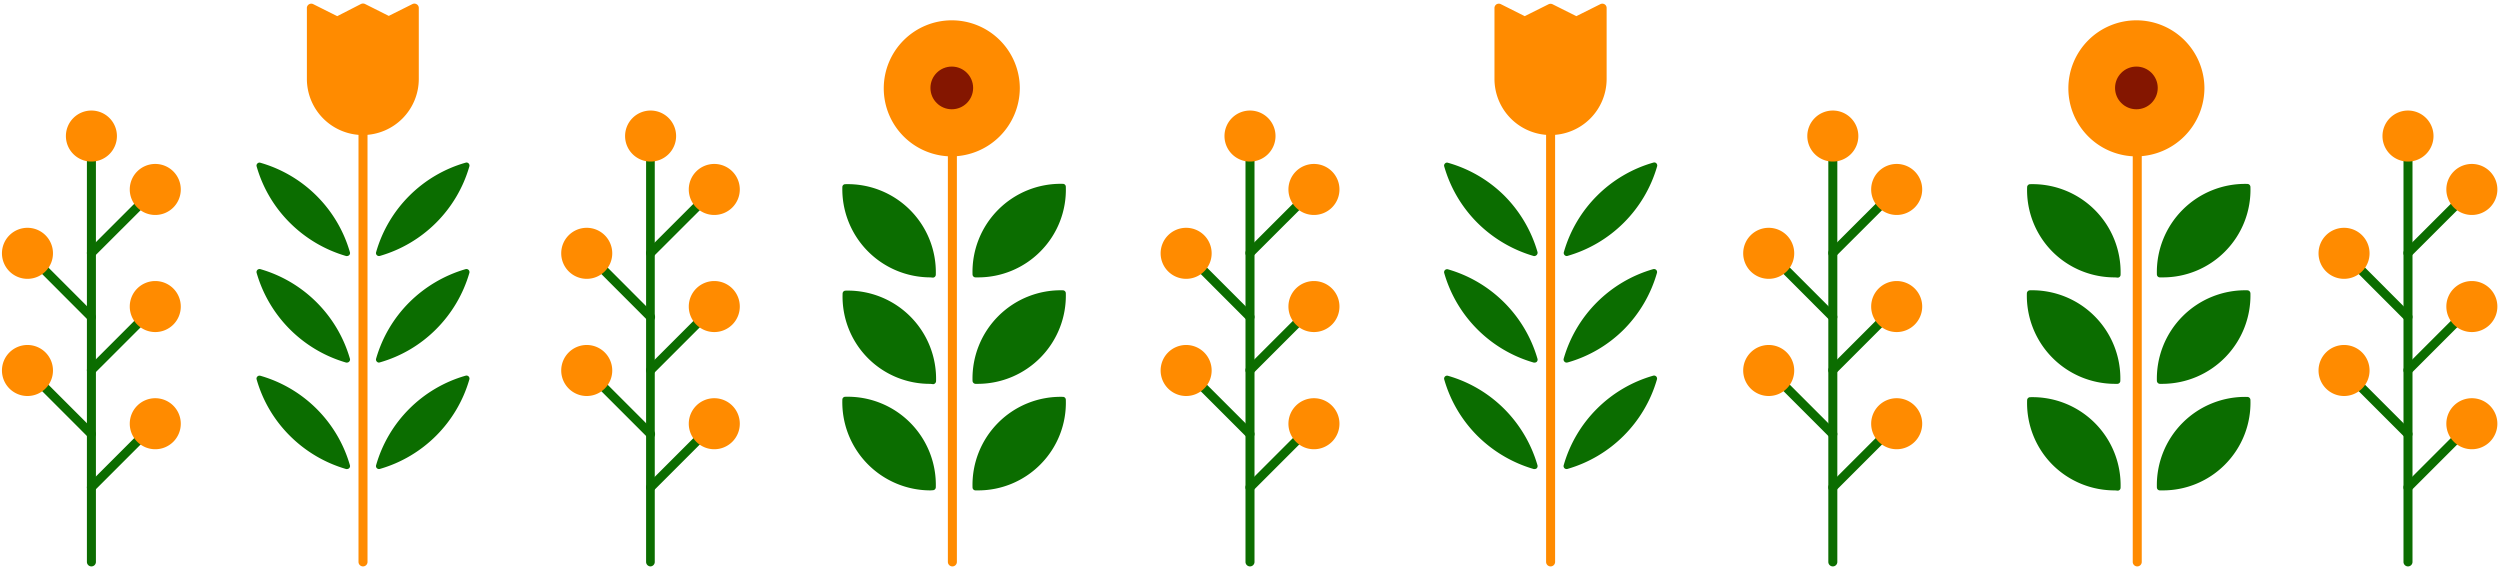 <svg id="图层_1" data-name="图层 1" xmlns="http://www.w3.org/2000/svg" viewBox="0 0 294 67"><defs><style>.cls-1{fill:#0b6d00;}.cls-2{fill:#ff8b00;}.cls-3{fill:#841600;}</style></defs><title>aa</title><path class="cls-1" d="M147,66.61a.53.53,0,0,1-.53-.53V16a.53.53,0,0,1,.53-.53.53.53,0,0,1,.53.53v50.1A.53.53,0,0,1,147,66.61Z"/><line class="cls-1" x1="147.01" y1="57.31" x2="154.52" y2="49.8"/><path class="cls-1" d="M147,57.84a.54.54,0,0,1-.38-.15.53.53,0,0,1,0-.75l7.52-7.52a.53.53,0,0,1,.75,0,.54.54,0,0,1,0,.75l-7.52,7.52A.53.53,0,0,1,147,57.84Z"/><circle class="cls-2" cx="154.52" cy="49.8" r="2.51"/><path class="cls-2" d="M154.52,52.83a3,3,0,1,1,3-3A3,3,0,0,1,154.52,52.83Zm0-5a2,2,0,1,0,2,2A2,2,0,0,0,154.52,47.82Z"/><line class="cls-1" x1="147.01" y1="29.76" x2="154.52" y2="22.24"/><path class="cls-1" d="M147,30.29a.55.55,0,0,1-.38-.16.53.53,0,0,1,0-.75l7.52-7.51a.53.53,0,0,1,.75,0,.54.54,0,0,1,0,.75l-7.52,7.51A.54.54,0,0,1,147,30.29Z"/><circle class="cls-2" cx="154.52" cy="22.24" r="2.51"/><path class="cls-2" d="M154.52,25.28a3,3,0,1,1,3-3A3,3,0,0,1,154.52,25.28Zm0-5a2,2,0,1,0,2,2A2,2,0,0,0,154.52,20.27Z"/><circle class="cls-2" cx="147.01" cy="15.98" r="2.51"/><path class="cls-2" d="M147,19a3,3,0,1,1,3-3A3,3,0,0,1,147,19Zm0-5a2,2,0,1,0,2,2A2,2,0,0,0,147,14Z"/><line class="cls-1" x1="147.01" y1="43.53" x2="154.52" y2="36.02"/><path class="cls-1" d="M147,44.06a.54.54,0,0,1-.38-.15.53.53,0,0,1,0-.75l7.52-7.52a.53.53,0,0,1,.75.75l-7.52,7.52A.53.53,0,0,1,147,44.06Z"/><circle class="cls-2" cx="154.52" cy="36.02" r="2.51"/><path class="cls-2" d="M154.52,39.05a3,3,0,1,1,3-3A3,3,0,0,1,154.52,39.05Zm0-5a2,2,0,1,0,2,2A2,2,0,0,0,154.52,34Z"/><line class="cls-1" x1="147.01" y1="51.05" x2="139.49" y2="43.53"/><path class="cls-1" d="M147,51.58a.51.51,0,0,1-.38-.16l-7.51-7.51a.53.53,0,0,1,0-.75.51.51,0,0,1,.74,0l7.52,7.51a.53.53,0,0,1,0,.75A.5.5,0,0,1,147,51.58Z"/><circle class="cls-2" cx="139.49" cy="43.53" r="2.51"/><path class="cls-2" d="M139.49,46.57a3,3,0,1,1,3-3A3,3,0,0,1,139.49,46.57Zm0-5a2,2,0,1,0,2,2A2,2,0,0,0,139.49,41.56Z"/><line class="cls-1" x1="147.01" y1="37.27" x2="139.49" y2="29.76"/><path class="cls-1" d="M147,37.8a.54.54,0,0,1-.38-.15l-7.51-7.52a.53.53,0,0,1,0-.75.51.51,0,0,1,.74,0l7.52,7.52a.53.53,0,0,1,0,.75A.53.53,0,0,1,147,37.8Z"/><circle class="cls-2" cx="139.49" cy="29.76" r="2.51"/><path class="cls-2" d="M139.49,32.79a3,3,0,1,1,3-3A3,3,0,0,1,139.49,32.79Zm0-5a2,2,0,1,0,2,2A2,2,0,0,0,139.49,27.78Z"/><path class="cls-1" d="M215.54,66.61a.53.53,0,0,1-.53-.53V16a.53.53,0,0,1,1.06,0v50.1A.53.53,0,0,1,215.54,66.61Z"/><line class="cls-1" x1="215.54" y1="57.31" x2="223.05" y2="49.8"/><path class="cls-1" d="M215.54,57.84a.55.55,0,0,1-.38-.15.54.54,0,0,1,0-.75l7.52-7.52a.53.53,0,0,1,.75.75l-7.52,7.52A.51.51,0,0,1,215.54,57.84Z"/><circle class="cls-2" cx="223.05" cy="49.8" r="2.51"/><path class="cls-2" d="M223.05,52.83a3,3,0,1,1,3-3A3,3,0,0,1,223.05,52.83Zm0-5a2,2,0,1,0,2,2A2,2,0,0,0,223.05,47.82Z"/><line class="cls-1" x1="215.54" y1="29.76" x2="223.05" y2="22.24"/><path class="cls-1" d="M215.54,30.29a.57.57,0,0,1-.38-.16.54.54,0,0,1,0-.75l7.52-7.51a.53.53,0,0,1,.75.75l-7.52,7.51A.52.52,0,0,1,215.54,30.29Z"/><circle class="cls-2" cx="223.05" cy="22.24" r="2.51"/><path class="cls-2" d="M223.05,25.28a3,3,0,1,1,3-3A3,3,0,0,1,223.05,25.28Zm0-5a2,2,0,1,0,2,2A2,2,0,0,0,223.05,20.27Z"/><circle class="cls-2" cx="215.54" cy="15.98" r="2.51"/><path class="cls-2" d="M215.54,19a3,3,0,1,1,3-3A3,3,0,0,1,215.54,19Zm0-5a2,2,0,1,0,2,2A2,2,0,0,0,215.54,14Z"/><line class="cls-1" x1="215.54" y1="43.53" x2="223.05" y2="36.02"/><path class="cls-1" d="M215.54,44.06a.55.55,0,0,1-.38-.15.54.54,0,0,1,0-.75l7.52-7.52a.54.54,0,0,1,.75,0,.53.53,0,0,1,0,.75l-7.52,7.52A.51.51,0,0,1,215.54,44.06Z"/><circle class="cls-2" cx="223.05" cy="36.02" r="2.51"/><path class="cls-2" d="M223.05,39.05a3,3,0,1,1,3-3A3,3,0,0,1,223.05,39.05Zm0-5a2,2,0,1,0,2,2A2,2,0,0,0,223.05,34Z"/><line class="cls-1" x1="215.54" y1="51.05" x2="208.02" y2="43.53"/><path class="cls-1" d="M215.54,51.58a.52.52,0,0,1-.38-.16l-7.51-7.51a.53.53,0,0,1,.75-.75l7.51,7.51a.53.53,0,0,1,0,.75A.49.49,0,0,1,215.54,51.58Z"/><circle class="cls-2" cx="208.02" cy="43.53" r="2.51"/><path class="cls-2" d="M208,46.57a3,3,0,1,1,3-3A3,3,0,0,1,208,46.57Zm0-5a2,2,0,1,0,2,2A2,2,0,0,0,208,41.56Z"/><line class="cls-1" x1="215.54" y1="37.27" x2="208.02" y2="29.76"/><path class="cls-1" d="M215.54,37.8a.55.55,0,0,1-.38-.15l-7.51-7.52a.53.53,0,0,1,.75-.75l7.51,7.52a.53.53,0,0,1,0,.75A.51.51,0,0,1,215.54,37.8Z"/><circle class="cls-2" cx="208.02" cy="29.76" r="2.51"/><path class="cls-2" d="M208,32.79a3,3,0,1,1,3-3A3,3,0,0,1,208,32.79Zm0-5a2,2,0,1,0,2,2A2,2,0,0,0,208,27.78Z"/><path class="cls-1" d="M283.18,66.61a.53.53,0,0,1-.53-.53V16a.53.53,0,0,1,.53-.53.53.53,0,0,1,.53.53v50.1A.53.53,0,0,1,283.18,66.61Z"/><line class="cls-1" x1="283.18" y1="57.31" x2="290.69" y2="49.8"/><path class="cls-1" d="M283.18,57.84a.55.55,0,0,1-.38-.15.53.53,0,0,1,0-.75l7.52-7.52a.53.53,0,0,1,.75,0,.54.54,0,0,1,0,.75l-7.52,7.52A.53.53,0,0,1,283.18,57.84Z"/><circle class="cls-2" cx="290.69" cy="49.8" r="2.51"/><path class="cls-2" d="M290.69,52.83a3,3,0,1,1,3-3A3,3,0,0,1,290.69,52.83Zm0-5a2,2,0,1,0,2,2A2,2,0,0,0,290.69,47.82Z"/><line class="cls-1" x1="283.18" y1="29.76" x2="290.69" y2="22.24"/><path class="cls-1" d="M283.18,30.29a.57.57,0,0,1-.38-.16.53.53,0,0,1,0-.75l7.52-7.51a.53.53,0,0,1,.75,0,.54.54,0,0,1,0,.75l-7.52,7.51A.54.54,0,0,1,283.18,30.29Z"/><circle class="cls-2" cx="290.69" cy="22.24" r="2.51"/><path class="cls-2" d="M290.69,25.28a3,3,0,1,1,3-3A3,3,0,0,1,290.69,25.28Zm0-5a2,2,0,1,0,2,2A2,2,0,0,0,290.69,20.27Z"/><circle class="cls-2" cx="283.18" cy="15.98" r="2.51"/><path class="cls-2" d="M283.18,19a3,3,0,1,1,3-3A3,3,0,0,1,283.18,19Zm0-5a2,2,0,1,0,2,2A2,2,0,0,0,283.18,14Z"/><line class="cls-1" x1="283.18" y1="43.53" x2="290.69" y2="36.02"/><path class="cls-1" d="M283.18,44.06a.55.55,0,0,1-.38-.15.53.53,0,0,1,0-.75l7.52-7.52a.53.53,0,0,1,.75.75l-7.52,7.52A.53.53,0,0,1,283.18,44.06Z"/><circle class="cls-2" cx="290.69" cy="36.02" r="2.51"/><path class="cls-2" d="M290.69,39.05a3,3,0,1,1,3-3A3,3,0,0,1,290.69,39.05Zm0-5a2,2,0,1,0,2,2A2,2,0,0,0,290.69,34Z"/><line class="cls-1" x1="283.18" y1="51.05" x2="275.66" y2="43.53"/><path class="cls-1" d="M283.18,51.58a.52.52,0,0,1-.38-.16l-7.51-7.51a.53.53,0,0,1,.75-.75l7.51,7.51a.53.53,0,0,1,0,.75A.5.5,0,0,1,283.18,51.58Z"/><circle class="cls-2" cx="275.66" cy="43.53" r="2.51"/><path class="cls-2" d="M275.66,46.57a3,3,0,1,1,3-3A3,3,0,0,1,275.66,46.57Zm0-5a2,2,0,1,0,2,2A2,2,0,0,0,275.66,41.56Z"/><line class="cls-1" x1="283.18" y1="37.27" x2="275.66" y2="29.76"/><path class="cls-1" d="M283.18,37.8a.55.55,0,0,1-.38-.15l-7.51-7.52a.53.53,0,0,1,.75-.75l7.51,7.52a.53.53,0,0,1,0,.75A.53.53,0,0,1,283.18,37.8Z"/><circle class="cls-2" cx="275.66" cy="29.76" r="2.51"/><path class="cls-2" d="M275.66,32.79a3,3,0,1,1,3-3A3,3,0,0,1,275.66,32.79Zm0-5a2,2,0,1,0,2,2A2,2,0,0,0,275.66,27.78Z"/><path class="cls-1" d="M76.51,66.61a.53.53,0,0,1-.53-.53V16a.53.53,0,0,1,.53-.53A.53.53,0,0,1,77,16v50.1A.53.53,0,0,1,76.51,66.61Z"/><line class="cls-1" x1="76.51" y1="57.31" x2="84.02" y2="49.8"/><path class="cls-1" d="M76.51,57.84a.55.55,0,0,1-.38-.15.54.54,0,0,1,0-.75l7.52-7.52a.53.53,0,0,1,.75,0,.54.54,0,0,1,0,.75l-7.52,7.52A.53.53,0,0,1,76.51,57.84Z"/><circle class="cls-2" cx="84.02" cy="49.8" r="2.51"/><path class="cls-2" d="M84,52.83a3,3,0,1,1,3-3A3,3,0,0,1,84,52.83Zm0-5a2,2,0,1,0,2,2A2,2,0,0,0,84,47.82Z"/><line class="cls-1" x1="76.51" y1="29.76" x2="84.02" y2="22.24"/><path class="cls-1" d="M76.51,30.29a.57.57,0,0,1-.38-.16.54.54,0,0,1,0-.75l7.52-7.51a.53.53,0,0,1,.75,0,.54.54,0,0,1,0,.75l-7.52,7.51A.54.54,0,0,1,76.51,30.29Z"/><circle class="cls-2" cx="84.02" cy="22.24" r="2.51"/><path class="cls-2" d="M84,25.28a3,3,0,1,1,3-3A3,3,0,0,1,84,25.28Zm0-5a2,2,0,1,0,2,2A2,2,0,0,0,84,20.27Z"/><circle class="cls-2" cx="76.51" cy="15.98" r="2.51"/><path class="cls-2" d="M76.51,19a3,3,0,1,1,3-3A3,3,0,0,1,76.51,19Zm0-5a2,2,0,1,0,2,2A2,2,0,0,0,76.51,14Z"/><line class="cls-1" x1="76.51" y1="43.53" x2="84.02" y2="36.02"/><path class="cls-1" d="M76.51,44.06a.55.55,0,0,1-.38-.15.54.54,0,0,1,0-.75l7.52-7.52a.53.53,0,0,1,.75.75l-7.52,7.52A.53.53,0,0,1,76.51,44.06Z"/><circle class="cls-2" cx="84.02" cy="36.02" r="2.51"/><path class="cls-2" d="M84,39.05a3,3,0,1,1,3-3A3,3,0,0,1,84,39.05Zm0-5a2,2,0,1,0,2,2A2,2,0,0,0,84,34Z"/><line class="cls-1" x1="76.51" y1="51.05" x2="68.99" y2="43.53"/><path class="cls-1" d="M76.51,51.58a.52.52,0,0,1-.38-.16l-7.51-7.51a.53.53,0,0,1,.75-.75l7.51,7.51a.53.53,0,0,1,0,.75A.5.5,0,0,1,76.51,51.58Z"/><circle class="cls-2" cx="68.99" cy="43.53" r="2.51"/><path class="cls-2" d="M69,46.57a3,3,0,1,1,3-3A3,3,0,0,1,69,46.57Zm0-5a2,2,0,1,0,2,2A2,2,0,0,0,69,41.56Z"/><line class="cls-1" x1="76.51" y1="37.27" x2="68.99" y2="29.76"/><path class="cls-1" d="M76.51,37.8a.55.55,0,0,1-.38-.15l-7.51-7.52a.53.53,0,0,1,.75-.75l7.51,7.52a.53.53,0,0,1,0,.75A.53.53,0,0,1,76.51,37.8Z"/><circle class="cls-2" cx="68.99" cy="29.76" r="2.51"/><path class="cls-2" d="M69,32.79a3,3,0,1,1,3-3A3,3,0,0,1,69,32.79Zm0-5a2,2,0,1,0,2,2A2,2,0,0,0,69,27.78Z"/><path class="cls-1" d="M10.75,66.61a.53.53,0,0,1-.53-.53V16a.53.53,0,1,1,1.06,0v50.1A.53.53,0,0,1,10.75,66.61Z"/><line class="cls-1" x1="10.75" y1="57.31" x2="18.26" y2="49.8"/><path class="cls-1" d="M10.75,57.84a.55.55,0,0,1-.38-.15.54.54,0,0,1,0-.75l7.52-7.52a.53.53,0,0,1,.75.75l-7.52,7.52A.53.53,0,0,1,10.75,57.84Z"/><circle class="cls-2" cx="18.26" cy="49.8" r="2.51"/><path class="cls-2" d="M18.26,52.83a3,3,0,1,1,3-3A3,3,0,0,1,18.26,52.83Zm0-5a2,2,0,1,0,2,2A2,2,0,0,0,18.26,47.82Z"/><line class="cls-1" x1="10.75" y1="29.76" x2="18.26" y2="22.24"/><path class="cls-1" d="M10.75,30.29a.57.57,0,0,1-.38-.16.54.54,0,0,1,0-.75l7.52-7.51a.53.53,0,0,1,.75.75l-7.52,7.51A.54.54,0,0,1,10.75,30.29Z"/><circle class="cls-2" cx="18.26" cy="22.24" r="2.51"/><path class="cls-2" d="M18.26,25.28a3,3,0,1,1,3-3A3,3,0,0,1,18.26,25.28Zm0-5a2,2,0,1,0,2,2A2,2,0,0,0,18.26,20.27Z"/><circle class="cls-2" cx="10.75" cy="15.98" r="2.51"/><path class="cls-2" d="M10.75,19a3,3,0,1,1,3-3A3,3,0,0,1,10.75,19Zm0-5a2,2,0,1,0,2,2A2,2,0,0,0,10.75,14Z"/><line class="cls-1" x1="10.75" y1="43.53" x2="18.26" y2="36.02"/><path class="cls-1" d="M10.75,44.06a.55.55,0,0,1-.38-.15.54.54,0,0,1,0-.75l7.52-7.52a.54.54,0,0,1,.75,0,.53.53,0,0,1,0,.75l-7.52,7.52A.53.53,0,0,1,10.75,44.06Z"/><circle class="cls-2" cx="18.26" cy="36.02" r="2.51"/><path class="cls-2" d="M18.26,39.05a3,3,0,1,1,3-3A3,3,0,0,1,18.26,39.05Zm0-5a2,2,0,1,0,2,2A2,2,0,0,0,18.26,34Z"/><line class="cls-1" x1="10.75" y1="51.05" x2="3.23" y2="43.53"/><path class="cls-1" d="M10.75,51.58a.52.52,0,0,1-.38-.16L2.86,43.91a.53.53,0,0,1,.75-.75l7.51,7.51a.53.53,0,0,1,0,.75A.5.5,0,0,1,10.75,51.58Z"/><circle class="cls-2" cx="3.23" cy="43.53" r="2.51"/><path class="cls-2" d="M3.23,46.57a3,3,0,1,1,3-3A3,3,0,0,1,3.23,46.57Zm0-5a2,2,0,1,0,2,2A2,2,0,0,0,3.23,41.56Z"/><line class="cls-1" x1="10.75" y1="37.27" x2="3.23" y2="29.76"/><path class="cls-1" d="M10.75,37.8a.55.55,0,0,1-.38-.15L2.86,30.13a.53.53,0,0,1,.75-.75l7.51,7.52a.53.53,0,0,1,0,.75A.53.53,0,0,1,10.75,37.8Z"/><circle class="cls-2" cx="3.23" cy="29.76" r="2.51"/><path class="cls-2" d="M3.23,32.79a3,3,0,1,1,3-3A3,3,0,0,1,3.23,32.79Zm0-5a2,2,0,1,0,2,2A2,2,0,0,0,3.23,27.78Z"/><circle class="cls-2" cx="111.93" cy="10.34" r="7.52"/><path class="cls-2" d="M111.93,18.39a8,8,0,1,1,8-8A8.06,8.06,0,0,1,111.93,18.39Zm0-15a7,7,0,1,0,7,7A7,7,0,0,0,111.93,3.36Z"/><path class="cls-2" d="M112,66.61a.53.53,0,0,1-.53-.53V16.6a.53.53,0,0,1,.53-.53.53.53,0,0,1,.53.53V66.08A.53.53,0,0,1,112,66.61Z"/><circle class="cls-3" cx="111.93" cy="10.34" r="2.51"/><path class="cls-1" d="M122.07,54.38A10,10,0,0,0,125,47a10,10,0,0,0-10.29,10.29A10,10,0,0,0,122.07,54.38Z"/><path class="cls-1" d="M115,57.67h-.29a.35.35,0,0,1-.34-.34A10.36,10.36,0,0,1,125,46.67a.34.34,0,0,1,.34.34,10.28,10.28,0,0,1-3,7.62h0A10.3,10.3,0,0,1,115,57.67Zm9.66-10.3A9.66,9.66,0,0,0,115.06,57a9.59,9.59,0,0,0,6.76-2.83h0A9.59,9.59,0,0,0,124.65,47.37Z"/><path class="cls-1" d="M102.34,54.38A10,10,0,0,1,99.41,47,10,10,0,0,1,109.7,57.31,10,10,0,0,1,102.34,54.38Z"/><path class="cls-1" d="M109.42,57.67A10.37,10.37,0,0,1,99.06,47a.34.34,0,0,1,.34-.34,10.36,10.36,0,0,1,10.65,10.65.35.35,0,0,1-.34.34Zm-9.66-10.3A9.66,9.66,0,0,0,109.35,57a9.66,9.66,0,0,0-9.59-9.59Z"/><path class="cls-1" d="M122.07,41.85A10,10,0,0,0,125,34.5a10,10,0,0,0-10.29,10.28A10,10,0,0,0,122.07,41.85Z"/><path class="cls-1" d="M115,45.14h-.29a.37.37,0,0,1-.34-.35A10.37,10.37,0,0,1,125,34.14a.35.35,0,0,1,.34.35A10.37,10.37,0,0,1,115,45.14Zm9.66-10.29a9.66,9.66,0,0,0-9.59,9.58,9.66,9.66,0,0,0,9.59-9.58Z"/><path class="cls-1" d="M102.34,41.85a10,10,0,0,1-2.93-7.35A10,10,0,0,1,109.7,44.78,10,10,0,0,1,102.34,41.85Z"/><path class="cls-1" d="M109.42,45.14a10.25,10.25,0,0,1-7.33-3h0a10.26,10.26,0,0,1-3-7.61.35.35,0,0,1,.34-.35,10.37,10.37,0,0,1,10.65,10.65.37.37,0,0,1-.34.35Zm-6.83-3.54a9.5,9.5,0,0,0,6.76,2.83,9.66,9.66,0,0,0-9.59-9.58,9.58,9.58,0,0,0,2.83,6.75Z"/><path class="cls-1" d="M122.07,29.33A10,10,0,0,0,125,22a10,10,0,0,0-10.29,10.29A10,10,0,0,0,122.07,29.33Z"/><path class="cls-1" d="M115,32.62h-.29a.35.35,0,0,1-.34-.34A10.36,10.36,0,0,1,125,21.62a.34.34,0,0,1,.34.34,10.28,10.28,0,0,1-3,7.62h0A10.3,10.3,0,0,1,115,32.62Zm9.66-10.3a9.66,9.66,0,0,0-9.59,9.59,9.59,9.59,0,0,0,6.76-2.83h0A9.59,9.59,0,0,0,124.65,22.32Z"/><path class="cls-1" d="M102.34,29.33A10,10,0,0,1,99.41,22,10,10,0,0,1,109.7,32.26,10,10,0,0,1,102.34,29.33Z"/><path class="cls-1" d="M109.42,32.62A10.37,10.37,0,0,1,99.06,22a.34.34,0,0,1,.34-.34,10.36,10.36,0,0,1,10.65,10.65.35.35,0,0,1-.34.34Zm-9.66-10.3a9.66,9.66,0,0,0,9.59,9.59,9.66,9.66,0,0,0-9.59-9.59Z"/><circle class="cls-2" cx="251.24" cy="10.34" r="7.52"/><path class="cls-2" d="M251.24,18.39a8,8,0,1,1,8-8A8.06,8.06,0,0,1,251.24,18.39Zm0-15a7,7,0,1,0,7,7A7,7,0,0,0,251.24,3.36Z"/><path class="cls-2" d="M251.34,66.61a.53.53,0,0,1-.53-.53V16.6a.53.53,0,0,1,.53-.53.53.53,0,0,1,.53.53V66.08A.53.53,0,0,1,251.34,66.61Z"/><circle class="cls-3" cx="251.24" cy="10.34" r="2.51"/><path class="cls-1" d="M261.37,54.38A10,10,0,0,0,264.3,47,10,10,0,0,0,254,57.31,10,10,0,0,0,261.37,54.38Z"/><path class="cls-1" d="M254.3,57.67H254a.35.35,0,0,1-.35-.34,10.37,10.37,0,0,1,10.65-10.65.36.36,0,0,1,.35.34,10.29,10.29,0,0,1-3,7.62h0A10.27,10.27,0,0,1,254.3,57.67ZM264,47.37A9.66,9.66,0,0,0,254.37,57a9.58,9.58,0,0,0,6.75-2.83h0A9.55,9.55,0,0,0,264,47.37Z"/><path class="cls-1" d="M241.64,54.38A10,10,0,0,1,238.71,47,10,10,0,0,1,249,57.31,10,10,0,0,1,241.64,54.38Z"/><path class="cls-1" d="M248.72,57.67a10.31,10.31,0,0,1-7.33-3h0a10.28,10.28,0,0,1-3-7.62.36.36,0,0,1,.34-.34,10.36,10.36,0,0,1,10.65,10.65.34.34,0,0,1-.34.34Zm-9.66-10.3a9.59,9.59,0,0,0,2.83,6.76h0A9.61,9.61,0,0,0,248.65,57a9.66,9.66,0,0,0-9.59-9.59Z"/><path class="cls-1" d="M261.37,41.85a10,10,0,0,0,2.93-7.35A10,10,0,0,0,254,44.78,10,10,0,0,0,261.37,41.85Z"/><path class="cls-1" d="M254.3,45.14H254a.37.37,0,0,1-.35-.35,10.39,10.39,0,0,1,10.65-10.65.37.37,0,0,1,.35.35A10.39,10.39,0,0,1,254.3,45.14ZM264,34.85a9.66,9.66,0,0,0-9.58,9.58A9.66,9.66,0,0,0,264,34.85Z"/><path class="cls-1" d="M241.64,41.85a10,10,0,0,1-2.93-7.35A10,10,0,0,1,249,44.78,10,10,0,0,1,241.64,41.85Z"/><path class="cls-1" d="M248.72,45.14a10.37,10.37,0,0,1-10.36-10.65.37.37,0,0,1,.34-.35,10.37,10.37,0,0,1,10.65,10.65.35.35,0,0,1-.34.35Zm-9.66-10.29a9.66,9.66,0,0,0,9.59,9.58,9.66,9.66,0,0,0-9.59-9.58Z"/><path class="cls-1" d="M261.37,29.33A10,10,0,0,0,264.3,22,10,10,0,0,0,254,32.26,10,10,0,0,0,261.37,29.33Z"/><path class="cls-1" d="M254.3,32.62H254a.35.35,0,0,1-.35-.34,10.37,10.37,0,0,1,10.65-10.65.36.36,0,0,1,.35.34,10.29,10.29,0,0,1-3,7.62h0A10.27,10.27,0,0,1,254.3,32.62ZM264,22.32a9.66,9.66,0,0,0-9.58,9.59,9.58,9.58,0,0,0,6.75-2.83h0A9.55,9.55,0,0,0,264,22.32Z"/><path class="cls-1" d="M241.64,29.33A10,10,0,0,1,238.71,22,10,10,0,0,1,249,32.26,10,10,0,0,1,241.64,29.33Z"/><path class="cls-1" d="M248.72,32.62a10.31,10.31,0,0,1-7.33-3h0a10.28,10.28,0,0,1-3-7.62.36.36,0,0,1,.34-.34,10.36,10.36,0,0,1,10.65,10.65.34.34,0,0,1-.34.34Zm-9.66-10.3a9.59,9.59,0,0,0,2.83,6.76h0a9.61,9.61,0,0,0,6.76,2.83,9.66,9.66,0,0,0-9.59-9.59Z"/><path class="cls-2" d="M182.35,66.61a.53.53,0,0,1-.53-.53V12.22a.53.53,0,0,1,.53-.53.53.53,0,0,1,.53.53V66.08A.53.53,0,0,1,182.35,66.61Z"/><path class="cls-1" d="M194.52,44.52a15,15,0,0,0-10.29,10.29,15.06,15.06,0,0,0,10.29-10.29Z"/><path class="cls-1" d="M184.23,55.16a.36.36,0,0,1-.25-.1.35.35,0,0,1-.09-.35,15.33,15.33,0,0,1,10.53-10.53.35.35,0,0,1,.35.09.36.36,0,0,1,.09.34,15.4,15.4,0,0,1-10.54,10.54ZM194,45.05a14.68,14.68,0,0,0-9.22,9.22A14.68,14.68,0,0,0,194,45.05Z"/><path class="cls-1" d="M194.52,32a15,15,0,0,0-10.29,10.29A15.06,15.06,0,0,0,194.52,32Z"/><path class="cls-1" d="M184.23,42.64a.33.33,0,0,1-.25-.11.35.35,0,0,1-.09-.35,15.37,15.37,0,0,1,10.53-10.53.38.38,0,0,1,.35.09.37.37,0,0,1,.09.35A15.46,15.46,0,0,1,191,38.71a15.24,15.24,0,0,1-6.63,3.91ZM194,32.53a14.69,14.69,0,0,0-9.22,9.21A14.69,14.69,0,0,0,194,32.53Z"/><path class="cls-1" d="M194.52,19.47a15,15,0,0,0-10.29,10.29,15.06,15.06,0,0,0,10.29-10.29Z"/><path class="cls-1" d="M184.23,30.11A.36.36,0,0,1,184,30a.35.35,0,0,1-.09-.35,15.33,15.33,0,0,1,10.53-10.53.33.33,0,0,1,.35.09.36.36,0,0,1,.09.34A15.4,15.4,0,0,1,184.32,30.1ZM194,20a14.68,14.68,0,0,0-9.22,9.22A14.68,14.68,0,0,0,194,20Z"/><path class="cls-1" d="M170.18,44.52a15,15,0,0,1,10.29,10.29,15,15,0,0,1-10.29-10.29Z"/><path class="cls-1" d="M180.47,55.16h-.1a15.55,15.55,0,0,1-6.63-3.91,15.32,15.32,0,0,1-3.9-6.63.35.35,0,0,1,.43-.43,15.32,15.32,0,0,1,6.63,3.9,15.49,15.49,0,0,1,3.91,6.63.38.38,0,0,1-.09.35A.39.39,0,0,1,180.47,55.16Zm-9.75-10.11a14.63,14.63,0,0,0,9.21,9.22,14.69,14.69,0,0,0-9.21-9.22Z"/><path class="cls-1" d="M170.18,32a15.06,15.06,0,0,1,10.29,10.29A15,15,0,0,1,170.18,32Z"/><path class="cls-1" d="M180.47,42.64l-.1,0a15.37,15.37,0,0,1-10.53-10.53.35.35,0,0,1,.09-.35.36.36,0,0,1,.34-.09,15.41,15.41,0,0,1,10.54,10.53.37.37,0,0,1-.09.35A.36.36,0,0,1,180.47,42.64Zm-9.75-10.11a14.65,14.65,0,0,0,9.21,9.21,14.71,14.71,0,0,0-9.21-9.21Z"/><path class="cls-1" d="M170.18,19.47a15,15,0,0,1,10.29,10.29,15,15,0,0,1-10.29-10.29Z"/><path class="cls-1" d="M180.47,30.11h-.1a15.55,15.55,0,0,1-6.63-3.91,15.32,15.32,0,0,1-3.9-6.63.33.33,0,0,1,.09-.34.32.32,0,0,1,.34-.09A15.32,15.32,0,0,1,176.9,23a15.49,15.49,0,0,1,3.91,6.63.38.38,0,0,1-.09.35A.39.39,0,0,1,180.47,30.11ZM170.72,20a14.63,14.63,0,0,0,9.21,9.22A14.69,14.69,0,0,0,170.72,20Z"/><path class="cls-2" d="M188.41,9.29a6.07,6.07,0,0,1-12.13,0V1l3,1.51,3-1.51,3,1.51,3-1.51Z"/><path class="cls-2" d="M182.35,15.88a6.6,6.6,0,0,1-6.6-6.59V1A.53.53,0,0,1,176,.5a.54.54,0,0,1,.52,0l2.79,1.4,2.8-1.4a.55.55,0,0,1,.47,0l2.8,1.4,2.8-1.4a.52.52,0,0,1,.51,0,.5.5,0,0,1,.25.45V9.29A6.6,6.6,0,0,1,182.35,15.88ZM176.81,1.81V9.29a5.54,5.54,0,0,0,11.07,0V1.81l-2.26,1.13a.57.57,0,0,1-.48,0l-2.79-1.4-2.8,1.4a.55.55,0,0,1-.47,0Z"/><path class="cls-2" d="M42.69,66.61a.53.53,0,0,1-.53-.53V12.22a.53.53,0,1,1,1.06,0V66.08A.53.53,0,0,1,42.69,66.61Z"/><path class="cls-1" d="M54.86,44.52A15,15,0,0,0,44.57,54.81,15.06,15.06,0,0,0,54.86,44.52Z"/><path class="cls-1" d="M44.57,55.16a.37.37,0,0,1-.25-.1.35.35,0,0,1-.09-.35A15.33,15.33,0,0,1,54.76,44.18a.35.35,0,0,1,.35.09.36.36,0,0,1,.09.34A15.4,15.4,0,0,1,44.66,55.15Zm9.75-10.11a14.63,14.63,0,0,0-9.21,9.22,14.69,14.69,0,0,0,9.21-9.22Z"/><path class="cls-1" d="M54.86,32A15,15,0,0,0,44.57,42.28,15.06,15.06,0,0,0,54.86,32Z"/><path class="cls-1" d="M44.57,42.64a.34.34,0,0,1-.25-.11.35.35,0,0,1-.09-.35,15.34,15.34,0,0,1,3.9-6.62,15.55,15.55,0,0,1,6.63-3.91.36.36,0,0,1,.44.44,15.46,15.46,0,0,1-3.91,6.62,15.24,15.24,0,0,1-6.63,3.91Zm9.75-10.11a14.65,14.65,0,0,0-9.21,9.21,14.71,14.71,0,0,0,9.21-9.21Z"/><path class="cls-1" d="M54.86,19.47A15,15,0,0,0,44.57,29.76,15.06,15.06,0,0,0,54.86,19.47Z"/><path class="cls-1" d="M44.57,30.11a.37.37,0,0,1-.25-.1.35.35,0,0,1-.09-.35A15.33,15.33,0,0,1,54.76,19.13a.33.33,0,0,1,.35.09.36.36,0,0,1,.09.34A15.4,15.4,0,0,1,44.66,30.1ZM54.32,20a14.63,14.63,0,0,0-9.21,9.22A14.69,14.69,0,0,0,54.32,20Z"/><path class="cls-1" d="M30.52,44.52A15,15,0,0,1,40.81,54.81,15.06,15.06,0,0,1,30.52,44.52Z"/><path class="cls-1" d="M40.81,55.16h-.1a15.46,15.46,0,0,1-6.62-3.91,15.24,15.24,0,0,1-3.91-6.63.33.33,0,0,1,.09-.34.35.35,0,0,1,.35-.09A15.37,15.37,0,0,1,41.15,54.71a.35.35,0,0,1-.09.35A.39.39,0,0,1,40.81,55.16ZM31.06,45.05a14.69,14.69,0,0,0,9.21,9.22,14.69,14.69,0,0,0-9.21-9.22Z"/><path class="cls-1" d="M30.52,32A15.06,15.06,0,0,1,40.81,42.28,15.06,15.06,0,0,1,30.52,32Z"/><path class="cls-1" d="M40.81,42.64l-.1,0A15.42,15.42,0,0,1,30.18,32.09a.35.35,0,0,1,.09-.35.37.37,0,0,1,.35-.09A15.42,15.42,0,0,1,41.15,42.18a.35.35,0,0,1-.09.35A.36.36,0,0,1,40.81,42.64ZM31.06,32.53a14.71,14.71,0,0,0,9.21,9.21,14.71,14.71,0,0,0-9.21-9.21Z"/><path class="cls-1" d="M30.52,19.47A15,15,0,0,1,40.81,29.76,15.06,15.06,0,0,1,30.52,19.47Z"/><path class="cls-1" d="M40.81,30.11h-.1a15.46,15.46,0,0,1-6.62-3.91,15.24,15.24,0,0,1-3.91-6.63.33.33,0,0,1,.09-.34.33.33,0,0,1,.35-.09A15.37,15.37,0,0,1,41.15,29.66a.35.35,0,0,1-.09.35A.39.39,0,0,1,40.81,30.11ZM31.06,20a14.69,14.69,0,0,0,9.21,9.22A14.69,14.69,0,0,0,31.06,20Z"/><path class="cls-2" d="M48.75,9.29a6.07,6.07,0,0,1-12.13,0V1l3,1.51,3-1.51,3,1.51,3-1.51Z"/><path class="cls-2" d="M42.69,15.88a6.6,6.6,0,0,1-6.6-6.59V1A.51.51,0,0,1,36.35.5a.52.52,0,0,1,.51,0l2.8,1.4L42.45.47a.57.57,0,0,1,.48,0l2.79,1.4,2.8-1.4A.52.52,0,0,1,49,.5a.5.5,0,0,1,.25.45V9.29A6.6,6.6,0,0,1,42.69,15.88ZM37.15,1.81V9.29a5.54,5.54,0,0,0,11.07,0V1.81L46,2.94a.57.57,0,0,1-.48,0l-2.79-1.4-2.8,1.4a.55.55,0,0,1-.47,0Z"/></svg>